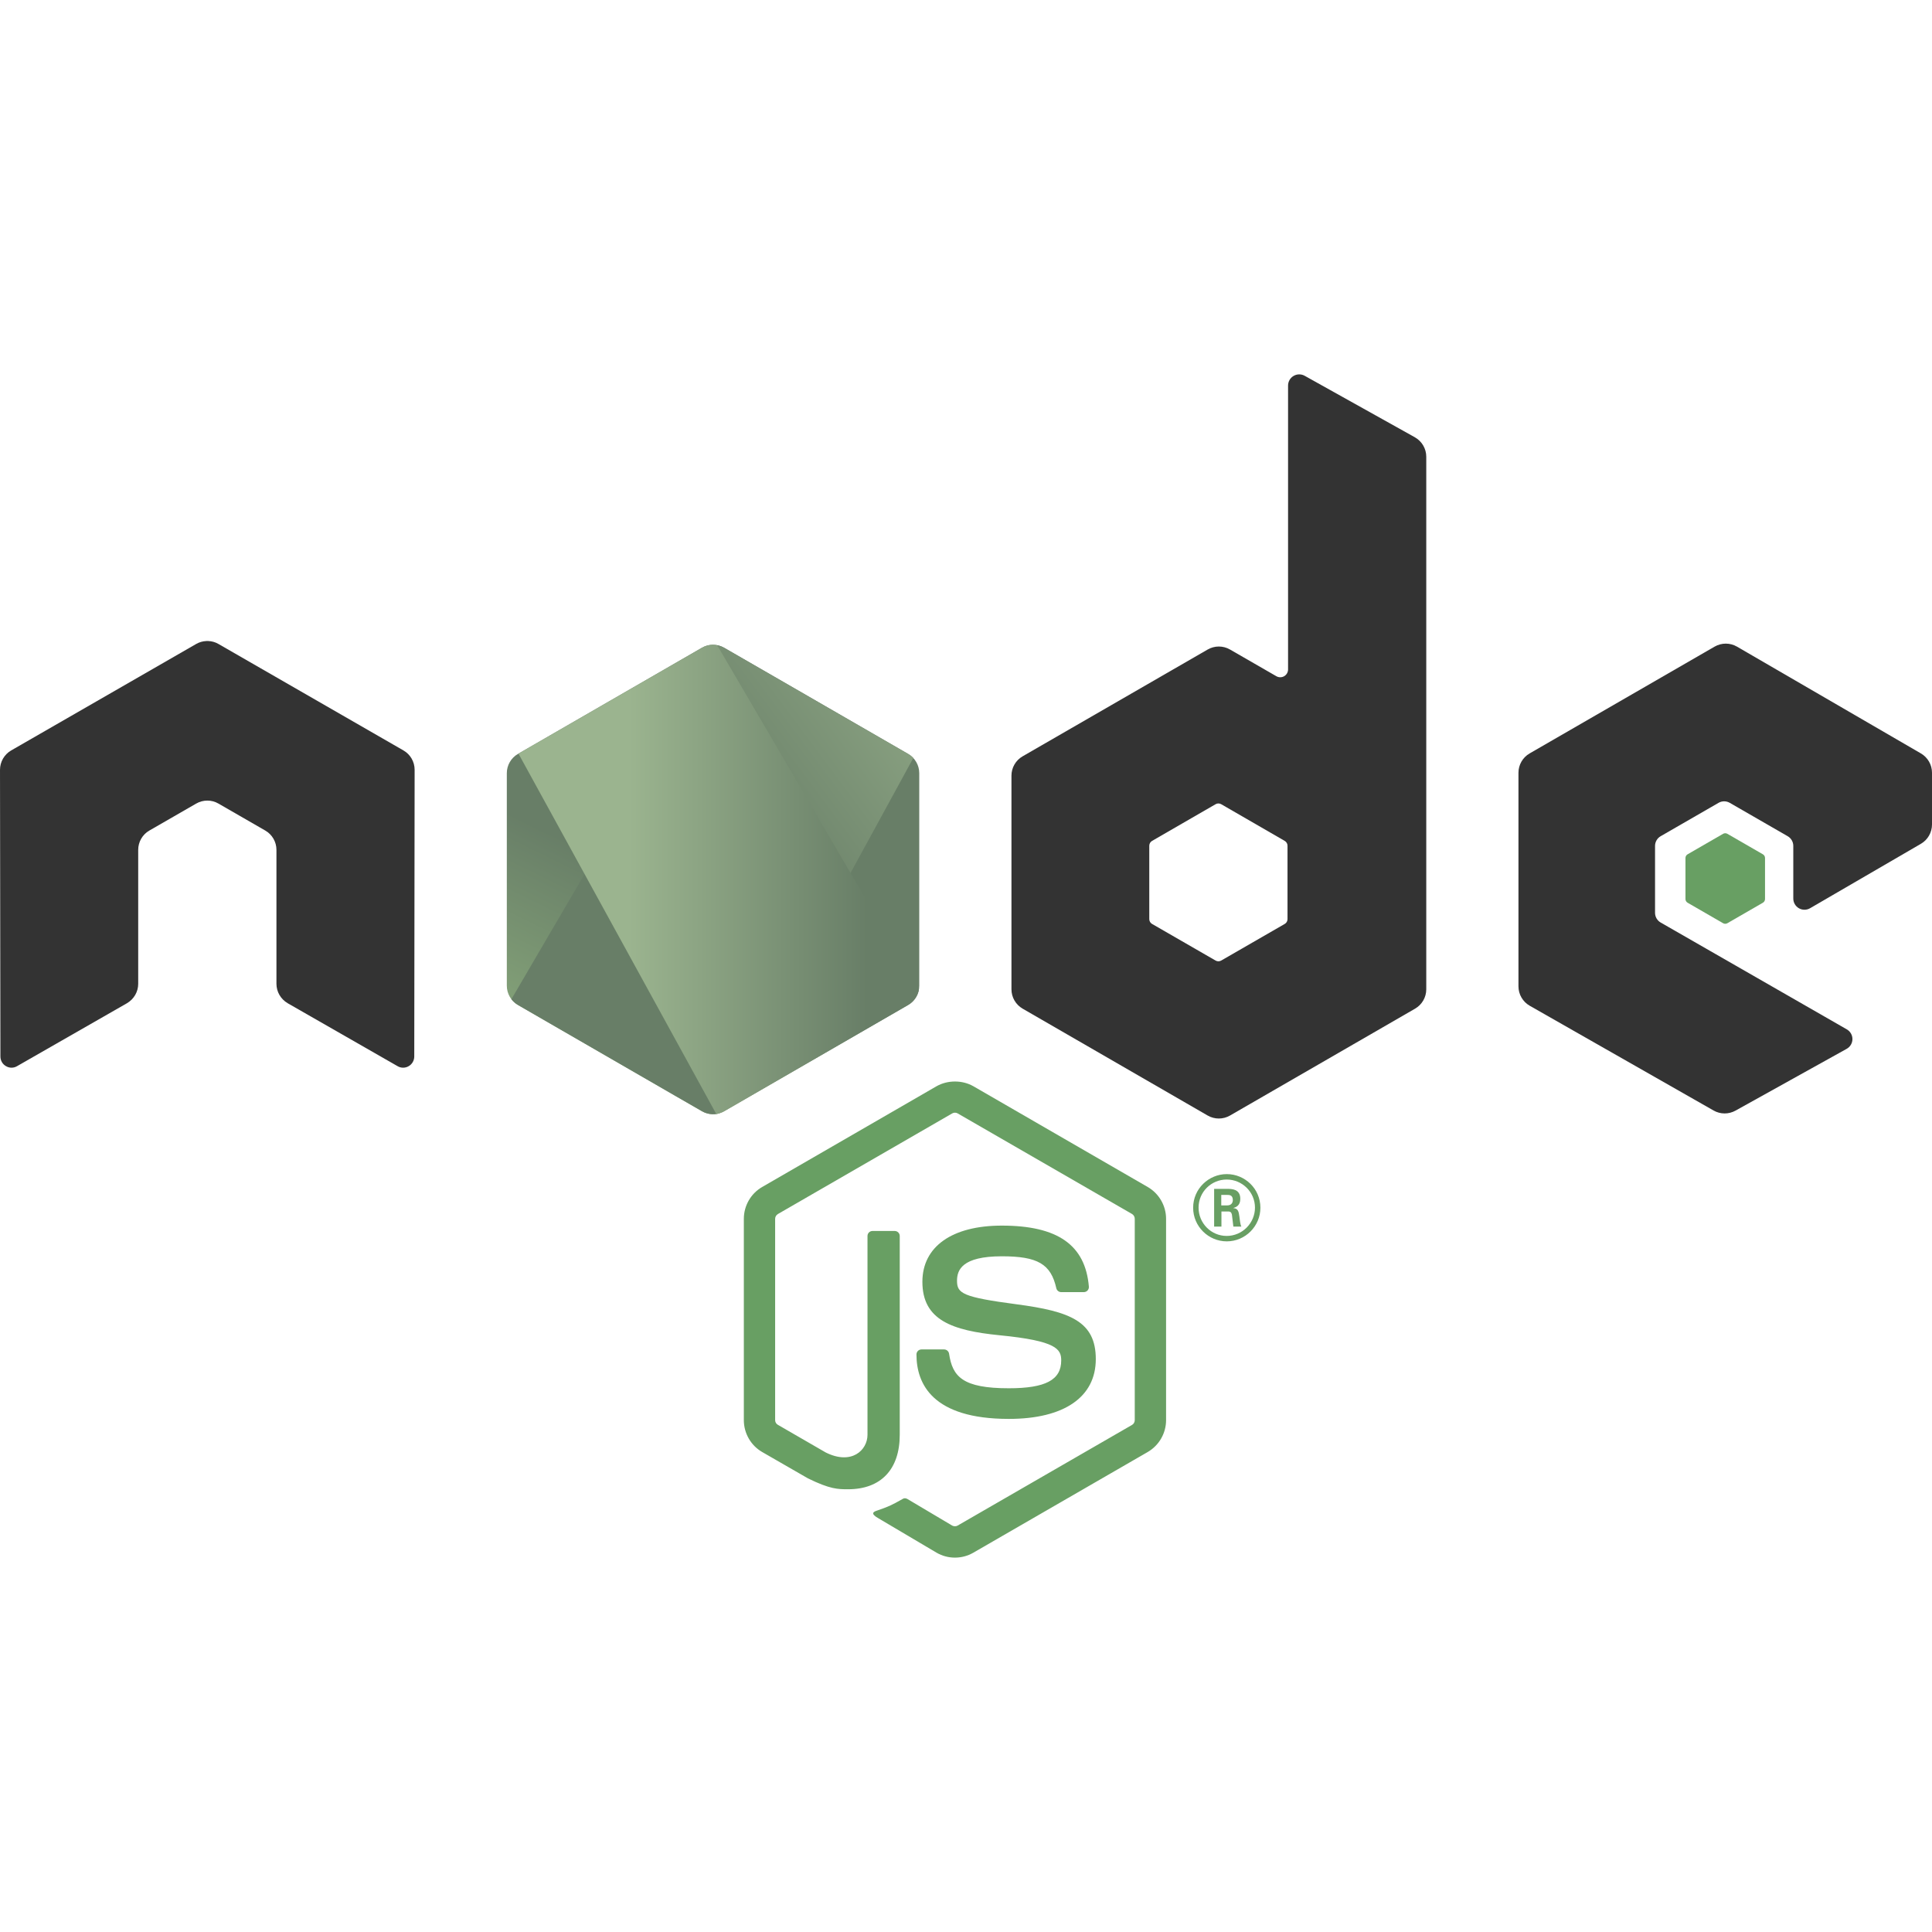 <?xml version="1.0" encoding="UTF-8" standalone="no"?>
<svg
   xmlns:dc="http://purl.org/dc/elements/1.1/"
   xmlns:cc="http://creativecommons.org/ns#"
   xmlns:rdf="http://www.w3.org/1999/02/22-rdf-syntax-ns#"
   xmlns:svg="http://www.w3.org/2000/svg"
   xmlns="http://www.w3.org/2000/svg"
   viewBox="0 0 552.964 338.659"
   height="1000"
   width="1000"
   xml:space="preserve"
   version="1.1"
   id="svg3355"><defs
     id="defs3359"><clipPath
       id="clipPath3369"
       clipPathUnits="userSpaceOnUse"><path
         id="path3371"
         d="M 0,600 600,600 600,0 0,0 0,600 Z" /></clipPath><linearGradient
       id="linearGradient3413"
       spreadMethod="pad"
       gradientTransform="matrix(-38.065,-77.652,-77.652,38.065,258.702,355.285)"
       gradientUnits="userSpaceOnUse"
       y2="0"
       x2="1"
       y1="0"
       x1="0"><stop
         id="stop3415"
         offset="0"
         style="stop-opacity:1;stop-color:#687e67" /><stop
         id="stop3417"
         offset="0.529"
         style="stop-opacity:1;stop-color:#687e67" /><stop
         id="stop3419"
         offset="1"
         style="stop-opacity:1;stop-color:#83a178" /></linearGradient><linearGradient
       id="linearGradient3435"
       spreadMethod="pad"
       gradientTransform="matrix(106.807,78.915,78.915,-106.807,235.158,314.647)"
       gradientUnits="userSpaceOnUse"
       y2="0"
       x2="1"
       y1="0"
       x1="0"><stop
         id="stop3437"
         offset="0"
         style="stop-opacity:1;stop-color:#687e67" /><stop
         id="stop3439"
         offset="0.138"
         style="stop-opacity:1;stop-color:#687e67" /><stop
         id="stop3441"
         offset="0.697"
         style="stop-opacity:1;stop-color:#9bb48f" /><stop
         id="stop3443"
         offset="0.908"
         style="stop-opacity:1;stop-color:#9bb48f" /><stop
         id="stop3445"
         offset="1"
         style="stop-opacity:1;stop-color:#9bb48f" /></linearGradient><clipPath
       id="clipPath3453"
       clipPathUnits="userSpaceOnUse"><path
         id="path3455"
         d="m 239.032,373.393 -42.134,-24.315 c -1.575,-0.909 -2.545,-2.588 -2.545,-4.407 l 0,-48.666 c 0,-1.818 0.97,-3.497 2.544,-4.408 l 42.133,-24.334 c 1.576,-0.909 3.516,-0.909 5.091,0 l 42.124,24.334 c 1.574,0.911 2.543,2.59 2.543,4.408 l 0,48.668 c 0,1.817 -0.969,3.496 -2.545,4.405 l -42.123,24.315 c -0.787,0.454 -1.666,0.682 -2.544,0.682 -0.879,0 -1.757,-0.228 -2.544,-0.682" /></clipPath><linearGradient
       id="linearGradient3469"
       spreadMethod="pad"
       gradientTransform="matrix(97.417,0,0,-97.417,192.862,382.166)"
       gradientUnits="userSpaceOnUse"
       y2="0"
       x2="1"
       y1="0"
       x1="0"><stop
         id="stop3471"
         offset="0"
         style="stop-opacity:1;stop-color:#9bb48f" /><stop
         id="stop3473"
         offset="0.092"
         style="stop-opacity:1;stop-color:#9bb48f" /><stop
         id="stop3475"
         offset="0.303"
         style="stop-opacity:1;stop-color:#9bb48f" /><stop
         id="stop3477"
         offset="0.862"
         style="stop-opacity:1;stop-color:#687e67" /><stop
         id="stop3479"
         offset="1"
         style="stop-opacity:1;stop-color:#687e67" /></linearGradient><linearGradient
       id="linearGradient3495"
       spreadMethod="pad"
       gradientTransform="matrix(97.417,0,0,-97.417,192.862,320.348)"
       gradientUnits="userSpaceOnUse"
       y2="0"
       x2="1"
       y1="0"
       x1="0"><stop
         id="stop3497"
         offset="0"
         style="stop-opacity:1;stop-color:#9bb48f" /><stop
         id="stop3499"
         offset="0.092"
         style="stop-opacity:1;stop-color:#9bb48f" /><stop
         id="stop3501"
         offset="0.303"
         style="stop-opacity:1;stop-color:#9bb48f" /><stop
         id="stop3503"
         offset="0.862"
         style="stop-opacity:1;stop-color:#687e67" /><stop
         id="stop3505"
         offset="1"
         style="stop-opacity:1;stop-color:#687e67" /></linearGradient><clipPath
       id="clipPath3513"
       clipPathUnits="userSpaceOnUse"><path
         id="path3515"
         d="m 239.032,373.393 -42.134,-24.315 c -1.575,-0.909 -2.545,-2.588 -2.545,-4.407 l 0,-48.666 c 0,-1.818 0.97,-3.497 2.544,-4.408 l 42.133,-24.334 c 1.576,-0.909 3.516,-0.909 5.091,0 l 42.124,24.334 c 1.574,0.911 2.543,2.59 2.543,4.408 l 0,48.668 c 0,1.817 -0.969,3.496 -2.545,4.405 l -42.123,24.315 c -0.787,0.454 -1.666,0.682 -2.544,0.682 -0.879,0 -1.757,-0.228 -2.544,-0.682" /></clipPath><linearGradient
       id="linearGradient3529"
       spreadMethod="pad"
       gradientTransform="matrix(97.417,0,0,-97.417,192.862,292.538)"
       gradientUnits="userSpaceOnUse"
       y2="0"
       x2="1"
       y1="0"
       x1="0"><stop
         id="stop3531"
         offset="0"
         style="stop-opacity:1;stop-color:#9bb48f" /><stop
         id="stop3533"
         offset="0.092"
         style="stop-opacity:1;stop-color:#9bb48f" /><stop
         id="stop3535"
         offset="0.303"
         style="stop-opacity:1;stop-color:#9bb48f" /><stop
         id="stop3537"
         offset="0.862"
         style="stop-opacity:1;stop-color:#687e67" /><stop
         id="stop3539"
         offset="1"
         style="stop-opacity:1;stop-color:#687e67" /></linearGradient><clipPath
       id="clipPath3547"
       clipPathUnits="userSpaceOnUse"><path
         id="path3549"
         d="m 239.032,373.393 -42.134,-24.315 c -1.575,-0.909 -2.545,-2.588 -2.545,-4.407 l 0,-48.666 c 0,-1.818 0.97,-3.497 2.544,-4.408 l 42.133,-24.334 c 1.576,-0.909 3.516,-0.909 5.091,0 l 42.124,24.334 c 1.574,0.911 2.543,2.59 2.543,4.408 l 0,48.668 c 0,1.817 -0.969,3.496 -2.545,4.405 l -42.123,24.315 c -0.787,0.454 -1.666,0.682 -2.544,0.682 -0.879,0 -1.757,-0.228 -2.544,-0.682" /></clipPath><linearGradient
       id="linearGradient3563"
       spreadMethod="pad"
       gradientTransform="matrix(97.417,0,0,-97.417,192.862,279.968)"
       gradientUnits="userSpaceOnUse"
       y2="0"
       x2="1"
       y1="0"
       x1="0"><stop
         id="stop3565"
         offset="0"
         style="stop-opacity:1;stop-color:#9bb48f" /><stop
         id="stop3567"
         offset="0.092"
         style="stop-opacity:1;stop-color:#9bb48f" /><stop
         id="stop3569"
         offset="0.303"
         style="stop-opacity:1;stop-color:#9bb48f" /><stop
         id="stop3571"
         offset="0.862"
         style="stop-opacity:1;stop-color:#687e67" /><stop
         id="stop3573"
         offset="1"
         style="stop-opacity:1;stop-color:#687e67" /></linearGradient><clipPath
       id="clipPath3581"
       clipPathUnits="userSpaceOnUse"><path
         id="path3583"
         d="m 239.032,373.393 -42.134,-24.315 c -1.575,-0.909 -2.545,-2.588 -2.545,-4.407 l 0,-48.666 c 0,-1.818 0.97,-3.497 2.544,-4.408 l 42.133,-24.334 c 1.576,-0.909 3.516,-0.909 5.091,0 l 42.124,24.334 c 1.574,0.911 2.543,2.59 2.543,4.408 l 0,48.668 c 0,1.817 -0.969,3.496 -2.545,4.405 l -42.123,24.315 c -0.787,0.454 -1.666,0.682 -2.544,0.682 -0.879,0 -1.757,-0.228 -2.544,-0.682" /></clipPath><linearGradient
       id="linearGradient3597"
       spreadMethod="pad"
       gradientTransform="matrix(-60.081,-122.564,-122.564,60.081,304.472,357.588)"
       gradientUnits="userSpaceOnUse"
       y2="0"
       x2="1"
       y1="0"
       x1="0"><stop
         id="stop3599"
         offset="0"
         style="stop-opacity:1;stop-color:#687e67" /><stop
         id="stop3601"
         offset="0.529"
         style="stop-opacity:1;stop-color:#687e67" /><stop
         id="stop3603"
         offset="1"
         style="stop-opacity:1;stop-color:#83a178" /></linearGradient></defs><g
     transform="matrix(1.25,0,0,-1.25,-97.882,544.979)"
     id="g3363"><g
       id="g3449"><g
         clip-path="url(#clipPath3453)"
         id="g3451"><g
           id="g3457"><g
             id="g3459"><g
               id="g3465"><g
                 id="g3467"><path
                   id="path3481"
                   style="fill:url(#linearGradient3469);stroke:none"
                   d="m 237.627,382.331 -0.58,-0.331 0.774,0 -0.194,0.331 z" /></g></g></g></g></g></g><g
       id="g3509"><g
         clip-path="url(#clipPath3513)"
         id="g3511"><g
           id="g3517"><g
             id="g3519"><g
               id="g3525"><g
                 id="g3527"><path
                   id="path3541"
                   style="fill:url(#linearGradient3529);stroke:none"
                   d="m 290.279,292.38 -0.279,0.477 0,-0.639 0.279,0.162 z" /></g></g></g></g></g></g><g
       id="g3590"><g
         id="g3365"><g
           id="g3367"
           clip-path="url(#clipPath3369)"><g
             id="g3373"
             transform="translate(296.953,165.056)"><path
               d="m 0,0 c -1.46,0 -2.912,0.381 -4.19,1.121 l -13.338,7.892 c -1.991,1.114 -1.019,1.509 -0.362,1.738 2.657,0.922 3.195,1.135 6.031,2.743 0.295,0.167 0.687,0.103 0.992,-0.076 L -0.62,7.335 c 0.371,-0.206 0.895,-0.206 1.237,0 l 39.95,23.058 c 0.372,0.212 0.61,0.64 0.61,1.081 l 0,46.104 c 0,0.451 -0.238,0.872 -0.62,1.101 L 0.624,101.717 c -0.369,0.216 -0.859,0.216 -1.231,0 L -40.53,78.672 c -0.388,-0.222 -0.634,-0.657 -0.634,-1.094 l 0,-46.104 c 0,-0.441 0.246,-0.859 0.63,-1.068 l 10.944,-6.323 c 5.938,-2.969 9.574,0.528 9.574,4.041 l 0,45.519 c 0,0.644 0.517,1.151 1.161,1.151 l 5.065,0 c 0.634,0 1.158,-0.507 1.158,-1.151 l 0,-45.519 c 0,-7.925 -4.316,-12.47 -11.829,-12.47 -2.309,0 -4.127,0 -9.202,2.501 l -10.476,6.031 c -2.588,1.496 -4.19,4.293 -4.19,7.288 l 0,46.104 c 0,2.995 1.602,5.792 4.19,7.281 l 39.949,23.085 c 2.528,1.429 5.888,1.429 8.396,0 L 44.153,84.859 c 2.587,-1.496 4.196,-4.286 4.196,-7.281 l 0,-46.104 c 0,-2.995 -1.609,-5.782 -4.196,-7.288 L 4.206,1.121 C 2.929,0.381 1.48,0 0,0"
               style="fill:#689f63;fill-opacity:1;fill-rule:nonzero;stroke:none"
               id="path3375" /></g><g
             id="g3377"
             transform="translate(309.293,196.818)"><path
               d="m 0,0 c -17.482,0 -21.144,8.024 -21.144,14.755 0,0.64 0.514,1.151 1.154,1.151 l 5.165,0 c 0.577,0 1.058,-0.415 1.148,-0.978 0.78,-5.258 3.105,-7.912 13.677,-7.912 8.416,0 11.999,1.904 11.999,6.369 0,2.574 -1.016,4.485 -14.095,5.766 -10.931,1.081 -17.692,3.496 -17.692,12.24 0,8.061 6.794,12.868 18.186,12.868 12.798,0 19.131,-4.442 19.933,-13.972 0.03,-0.329 -0.086,-0.644 -0.305,-0.889 -0.219,-0.229 -0.524,-0.369 -0.846,-0.369 l -5.185,0 c -0.537,0 -1.012,0.382 -1.121,0.903 -1.244,5.533 -4.269,7.301 -12.476,7.301 -9.189,0 -10.257,-3.201 -10.257,-5.6 0,-2.906 1.26,-3.751 13.667,-5.393 C 14.085,24.617 19.917,22.319 19.917,13.69 19.917,4.986 12.659,0 0,0"
               style="fill:#689f63;fill-opacity:1;fill-rule:nonzero;stroke:none"
               id="path3379" /></g><g
             id="g3381"
             transform="translate(357.939,245.7)"><path
               d="m 0,0 1.343,0 c 1.098,0 1.304,0.773 1.304,1.221 0,1.183 -0.816,1.183 -1.264,1.183 L 0,2.404 0,0 Z m -1.632,3.789 2.975,0 c 1.019,0 3.016,0 3.016,-2.283 0,-1.589 -1.019,-1.914 -1.632,-2.118 1.184,-0.081 1.264,-0.856 1.426,-1.955 0.083,-0.692 0.206,-1.875 0.448,-2.281 l -1.831,0 C 2.727,-4.442 2.441,-2.241 2.441,-2.12 2.322,-1.63 2.156,-1.387 1.546,-1.387 l -1.506,0 0,-3.461 -1.672,0 0,8.637 z m -3.563,-4.298 c 0,-3.586 2.893,-6.479 6.436,-6.479 3.586,0 6.478,2.954 6.478,6.479 0,3.584 -2.932,6.436 -6.478,6.436 -3.503,0 -6.436,-2.81 -6.436,-6.436 M 8.96,-0.531 c 0,-4.236 -3.464,-7.699 -7.699,-7.699 -4.197,0 -7.7,3.422 -7.7,7.699 0,4.359 3.586,7.701 7.7,7.701 4.156,0 7.699,-3.342 7.699,-7.701"
               style="fill:#689f63;fill-opacity:1;fill-rule:nonzero;stroke:none"
               id="path3383" /></g><g
             id="g3385"
             transform="translate(173.243,345.433)"><path
               d="M 0,0 C 0,1.841 -0.969,3.533 -2.558,4.445 L -44.913,28.82 c -0.716,0.422 -1.519,0.641 -2.331,0.674 l -0.438,0 c -0.81,-0.033 -1.612,-0.252 -2.339,-0.674 L -92.376,4.445 C -93.955,3.533 -94.937,1.841 -94.937,0 l 0.093,-65.635 c 0,-0.913 0.474,-1.762 1.277,-2.21 0.786,-0.471 1.758,-0.471 2.541,0 l 25.172,14.414 c 1.592,0.945 2.561,2.614 2.561,4.439 l 0,30.664 c 0,1.828 0.968,3.52 2.554,4.429 l 10.718,6.173 c 0.799,0.461 1.672,0.687 2.564,0.687 0.873,0 1.768,-0.226 2.544,-0.687 l 10.715,-6.173 c 1.586,-0.909 2.558,-2.601 2.558,-4.429 l 0,-30.664 c 0,-1.825 0.982,-3.504 2.564,-4.439 l 25.165,-14.414 c 0.789,-0.471 1.775,-0.471 2.557,0 0.78,0.448 1.271,1.297 1.271,2.21 L 0,0 Z"
               style="fill:#333333;fill-opacity:1;fill-rule:evenodd;stroke:none"
               id="path3387" /></g><g
             id="g3389"
             transform="translate(373.109,311.257)"><path
               d="m 0,0 c 0,-0.456 -0.244,-0.879 -0.64,-1.106 l -14.548,-8.386 c -0.395,-0.227 -0.882,-0.227 -1.277,0 l -14.548,8.386 c -0.397,0.227 -0.64,0.65 -0.64,1.106 l 0,16.799 c 0,0.456 0.243,0.879 0.639,1.108 l 14.547,8.402 c 0.397,0.229 0.884,0.229 1.281,0 L -0.639,17.907 C -0.244,17.678 0,17.255 0,16.799 L 0,0 Z m 3.931,124.403 c -0.793,0.44 -1.76,0.431 -2.543,-0.029 -0.781,-0.459 -1.262,-1.299 -1.262,-2.206 l 0,-65 c 0,-0.639 -0.342,-1.231 -0.894,-1.551 -0.554,-0.32 -1.237,-0.32 -1.791,0 l -10.609,6.112 c -1.582,0.913 -3.529,0.911 -5.112,-10e-4 L -60.651,37.275 c -1.584,-0.914 -2.559,-2.603 -2.559,-4.431 l 0,-48.916 c 0,-1.828 0.975,-3.516 2.557,-4.432 l 42.37,-24.471 c 1.584,-0.914 3.534,-0.914 5.118,0 l 42.377,24.471 c 1.582,0.916 2.558,2.604 2.558,4.432 l 0,121.936 c 0,1.854 -1.004,3.564 -2.624,4.468 L 3.931,124.403 Z"
               style="fill:#333333;fill-opacity:1;fill-rule:evenodd;stroke:none"
               id="path3391" /></g><g
             id="g3393"
             transform="translate(518.131,328.495)"><path
               d="m 0,0 c 1.576,0.915 2.546,2.601 2.546,4.424 l 0,11.854 c 0,1.823 -0.97,3.51 -2.548,4.425 l -42.099,24.443 c -1.584,0.921 -3.539,0.922 -5.127,0.007 L -89.584,20.7 c -1.583,-0.914 -2.558,-2.602 -2.558,-4.43 l 0,-48.903 c 0,-1.84 0.987,-3.537 2.584,-4.446 l 42.093,-23.985 c 1.552,-0.886 3.455,-0.896 5.017,-0.028 l 25.46,14.151 c 0.808,0.45 1.311,1.297 1.316,2.219 0.006,0.923 -0.485,1.777 -1.284,2.236 l -42.625,24.465 c -0.796,0.456 -1.286,1.304 -1.286,2.219 l 0,15.326 c 0,0.914 0.488,1.76 1.281,2.216 l 13.266,7.648 c 0.789,0.456 1.764,0.456 2.554,0 L -30.494,1.74 c 0.793,-0.456 1.28,-1.302 1.28,-2.216 l 0,-12.058 c 0,-0.916 0.49,-1.762 1.283,-2.218 0.793,-0.458 1.77,-0.454 2.561,0.005 L 0,0 Z"
               style="fill:#333333;fill-opacity:1;fill-rule:evenodd;stroke:none"
               id="path3395" /></g><g
             id="g3397"
             transform="translate(472.842,330.786)"><path
               d="m 0,0 c 0.304,0.176 0.678,0.176 0.982,0 l 8.13,-4.69 c 0.304,-0.176 0.491,-0.5 0.491,-0.851 l 0,-9.388 c 0,-0.352 -0.187,-0.675 -0.491,-0.851 l -8.13,-4.691 c -0.304,-0.176 -0.678,-0.176 -0.982,0 l -8.124,4.691 c -0.304,0.176 -0.491,0.499 -0.491,0.851 l 0,9.388 c 0,0.351 0.187,0.675 0.491,0.851 L 0,0 Z"
               style="fill:#689f63;fill-opacity:1;fill-rule:evenodd;stroke:none"
               id="path3399" /></g></g></g><g
         id="g3401"><g
           id="g3403"><g
             id="g3409"><g
               id="g3411"><path
                 d="m 239.032,373.393 -42.134,-24.315 c -1.576,-0.909 -2.545,-2.588 -2.545,-4.407 l 0,0 0,-48.666 c 0,-1.818 0.969,-3.497 2.544,-4.408 l 0,0 42.133,-24.334 c 1.576,-0.909 3.516,-0.909 5.091,0 l 0,0 42.124,24.334 c 1.574,0.911 2.543,2.59 2.543,4.408 l 0,0 0,48.668 c 0,1.817 -0.969,3.496 -2.545,4.405 l 0,0 -42.123,24.315 c -0.787,0.454 -1.666,0.682 -2.544,0.682 l 0,0 c -0.879,0 -1.757,-0.228 -2.544,-0.682"
                 style="fill:url(#linearGradient3413);stroke:none"
                 id="path3421" /></g></g></g></g><g
         id="g3423"><g
           id="g3425"><g
             id="g3431"><g
               id="g3433"><path
                 d="m 195.4,292.914 c 0.401,-0.525 0.906,-0.975 1.497,-1.317 l 0,0 36.143,-20.874 6.017,-3.46 c 0.9,-0.519 1.927,-0.739 2.936,-0.665 l 0,0 c 0.337,0.028 0.673,0.09 1.001,0.185 l 0,0 44.43,81.357 c -0.34,0.365 -0.736,0.682 -1.181,0.938 l 0,0 -27.588,15.925 -14.579,8.39 c -0.417,0.24 -0.864,0.413 -1.323,0.526 l 0,0 -47.353,-81.005 z"
                 style="fill:url(#linearGradient3435);stroke:none"
                 id="path3447" /></g></g></g></g><g
         id="g3483"><g
           id="g3485"><g
             id="g3491"><g
               id="g3493"><path
                 d="m 241.065,374.048 c -0.705,-0.07 -1.398,-0.289 -2.033,-0.655 l 0,0 -42.014,-24.245 45.293,-82.513 c 0.628,0.091 1.243,0.301 1.81,0.628 l 0,0 42.124,24.334 c 1.301,0.753 2.189,2.031 2.458,3.477 l 0,0 -46.178,78.89 c -0.341,0.068 -0.688,0.102 -1.035,0.102 l 0,0 c -0.142,0 -0.284,-0.006 -0.425,-0.018"
                 style="fill:url(#linearGradient3495);stroke:none"
                 id="path3507" /></g></g></g></g><g
         id="g3543"><g
           id="g3545"
           clip-path="url(#clipPath3547)"><g
             id="g3551"><g
               id="g3553"><g
                 id="g3559"><g
                   id="g3561"><path
                     d="m 286.351,291.597 -42.177,-24.333 c -0.58,-0.335 -1.213,-0.545 -1.861,-0.633 l 0.84,-1.53 46.847,27.117 0,0.639 -1.158,1.979 c -0.347,-1.348 -1.263,-2.528 -2.491,-3.239"
                     style="fill:url(#linearGradient3563);stroke:none"
                     id="path3575" /></g></g></g></g></g></g><g
         id="g3577"><g
           id="g3579"
           clip-path="url(#clipPath3581)"><g
             id="g3585"><g
               id="g3587"><g
                 id="g3593"><g
                   id="g3595"><path
                     d="m 286.351,291.597 -42.177,-24.333 c -0.58,-0.335 -1.213,-0.545 -1.861,-0.633 l 0.84,-1.53 46.847,27.117 0,0.639 -1.158,1.979 c -0.347,-1.348 -1.263,-2.528 -2.491,-3.239"
                     style="fill:url(#linearGradient3597);stroke:none"
                     id="path3605" /></g></g></g></g></g></g></g></g></svg>

